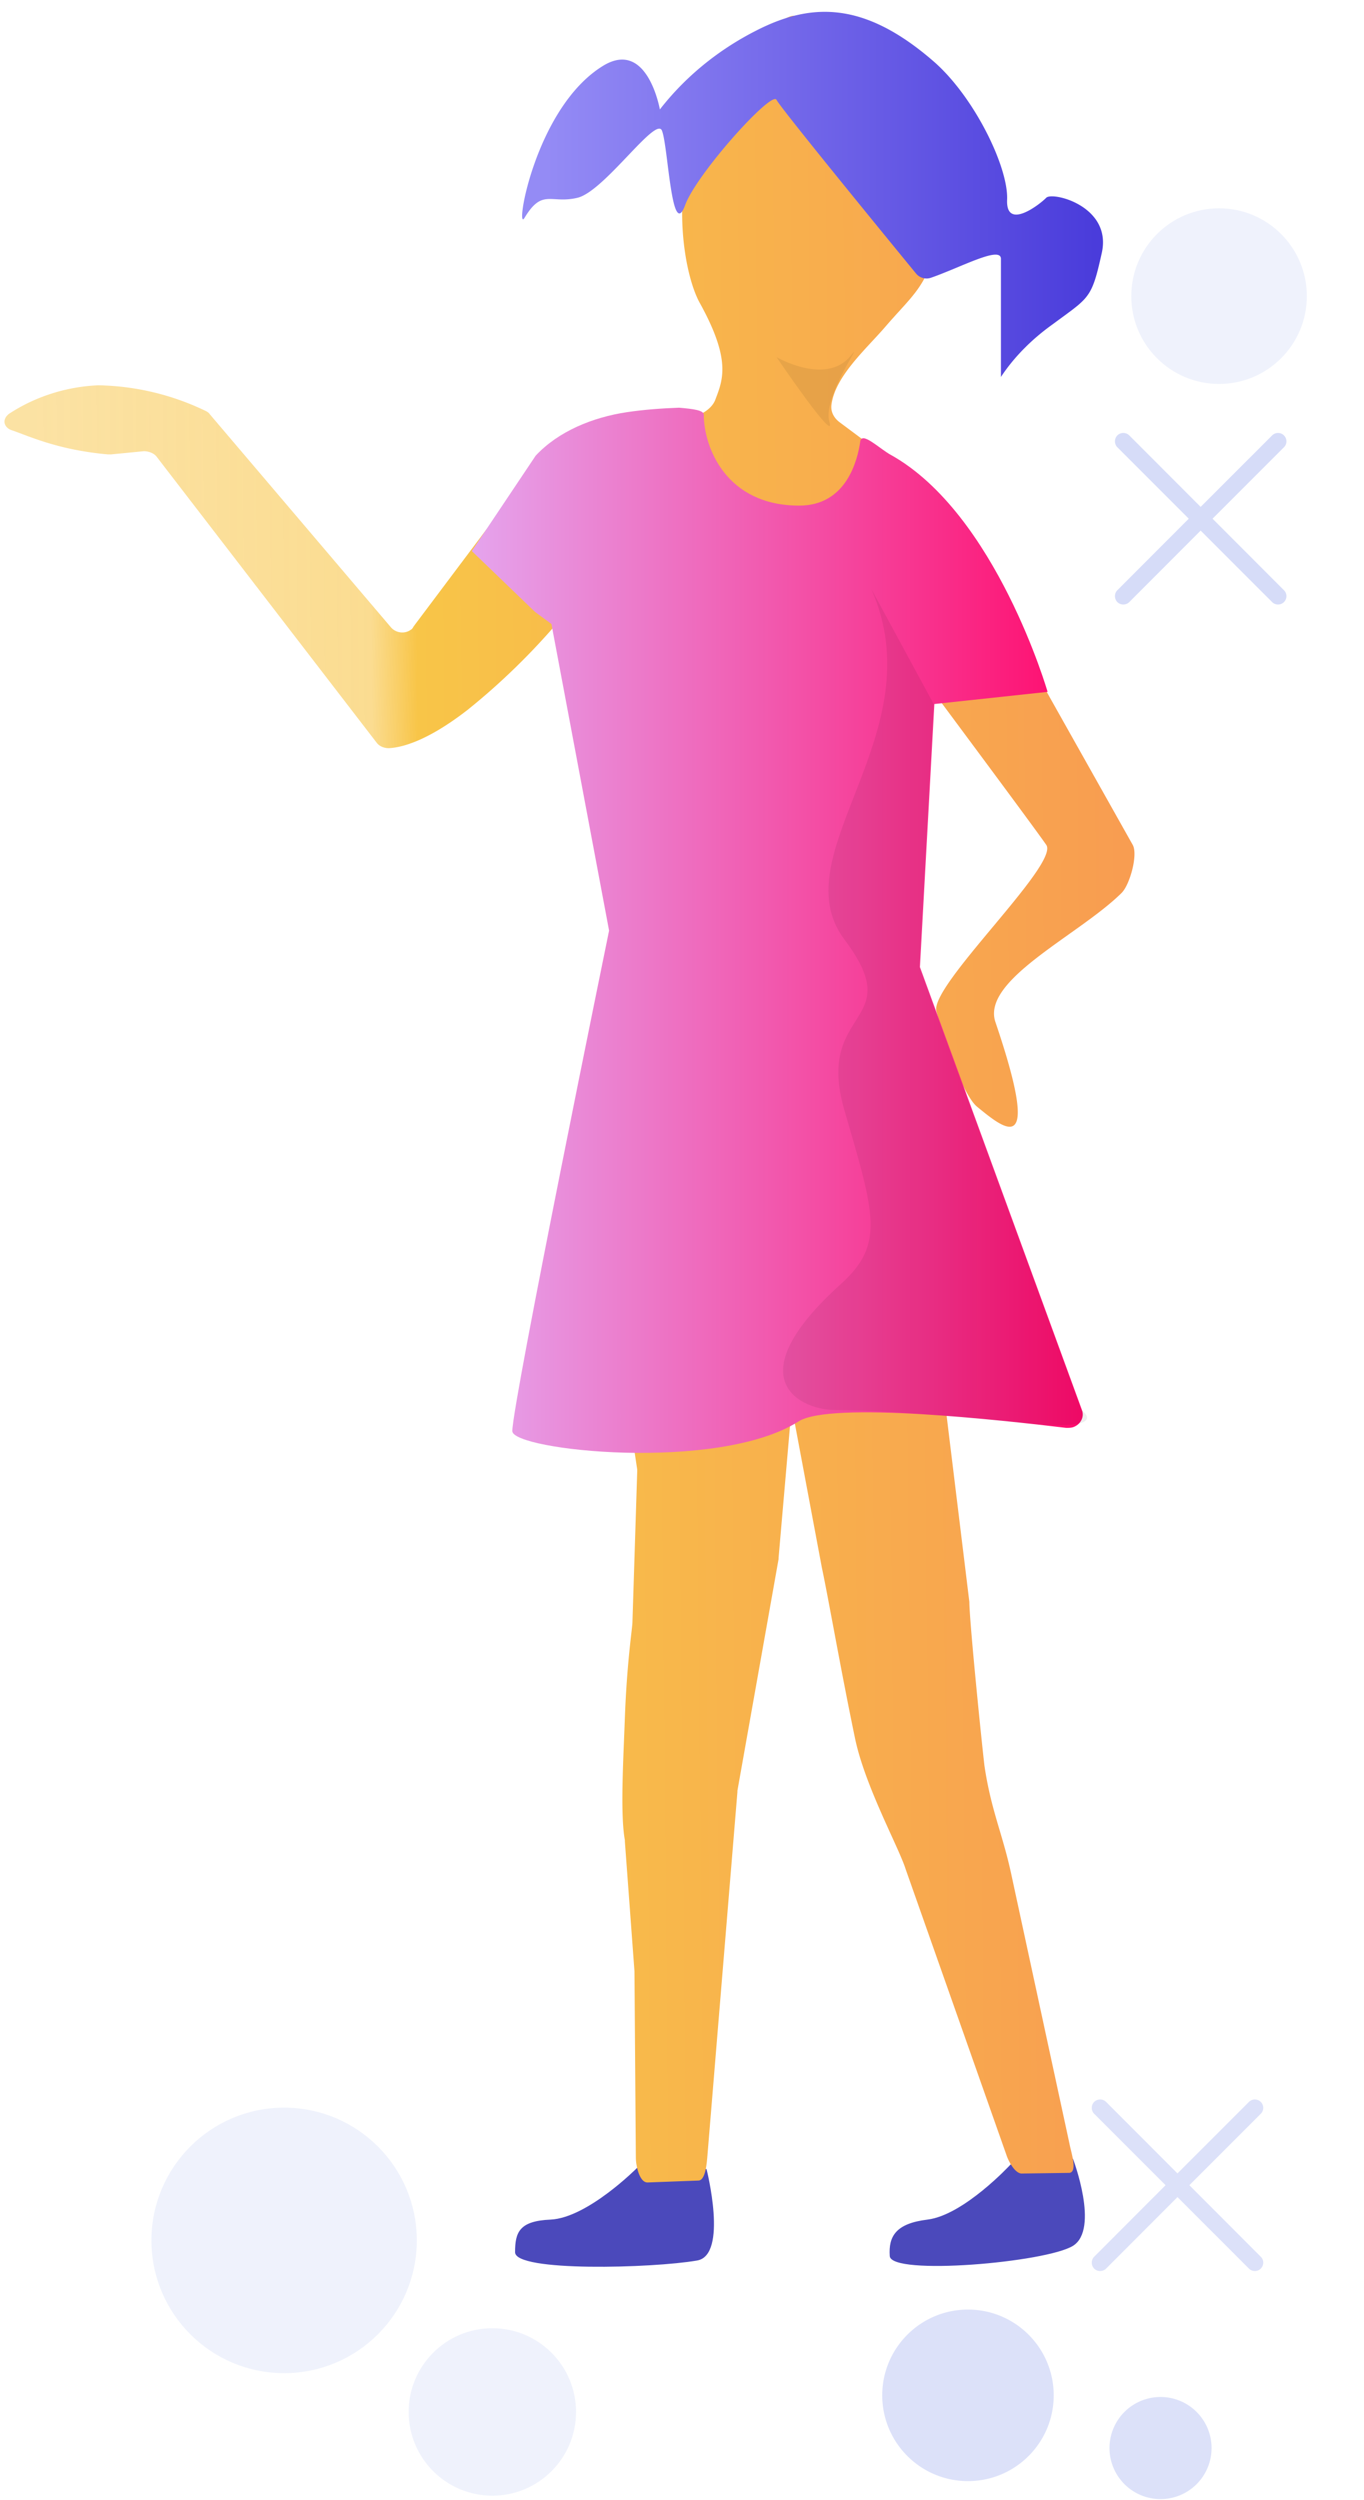<svg width="250" height="458" fill="none" xmlns="http://www.w3.org/2000/svg"><g clip-path="url(#clip0)"><path d="M116.792 397.132s-9.056 9.145-15.848 9.497c-5.786.235-6.54 2.345-6.54 5.98 0 3.635 25.155 2.931 33.331 1.524 5.786-.938 1.761-16.767 1.761-16.767l-12.704-.234zM196.662 395.49l-11.446 1.055s-8.553 9.263-15.219 10.084c-5.786.704-7.169 3.049-6.918 6.683.252 3.635 28.678 1.173 33.583-1.876 4.906-3.048 0-15.946 0-15.946z" fill="#4B49BB"/><path d="M174.021 28.258c-2.264 23.802-4.528 23.216-11.697 31.54-3.522 4.104-9.308 9.146-9.937 14.422-.126 1.173.377 2.228 1.384 3.049l7.546 5.628 3.145 2.228c.251.234.503.469.629.703l26.162 39.983.126.117 16.225 28.844c1.007 1.759-.503 7.27-2.012 8.794-7.798 7.739-25.785 15.946-23.144 23.685 8.679 25.561 1.636 19.581-3.396 15.477-2.641-2.228-6.163-12.78-7.421-17.47-1.257-4.69 22.641-26.968 20.125-30.486-2.264-3.283-19.999-27.085-22.766-30.837-.252-.352-.503-.586-1.006-.821l-16.729-8.09c-1.258-.586-2.893-.117-3.522 1.055-.251.469-.377.938-.251 1.525l25.659 138.708v.118l4.528 37.051v.235c.126 4.455 2.264 25.56 2.767 29.782 1.258 8.442 3.396 12.545 5.031 20.401l10.566 48.894c.251 1.407 1.509 5.042 0 5.277l-8.679.117c-1.258.117-2.516-2.228-2.893-3.4l-18.49-52.412c-1.258-3.986-7.547-15.36-9.308-24.154-2.515-12.077-4.905-25.795-6.037-31.071l-5.409-28.844c-.125-.938.252-1.994 1.132-2.463l14.214-8.442c1.132-.586 1.509-1.876 1.006-3.048l-15.723-35.293c-.629-1.29-2.138-1.759-3.521-1.29-1.007.469-1.636 1.407-1.51 2.462l4.654 42.797v.469l-2.767 31.893v.234l-7.547 42.445v.235l-5.534 67.068c-.126 1.29-.378 4.104-1.635 4.104l-9.308.351c-1.51 0-2.138-3.165-2.138-4.572l-.252-34.003v-.118l-1.761-23.802v-.234c-.88-4.808-.251-15.126 0-22.395.377-9.967 1.258-15.595 1.384-17.354l.88-27.788v-.352l-4.654-30.837V109.044c0-1.407-1.132-2.462-2.641-2.462-.881 0-1.635.352-2.138 1.055-6.164 8.208-13.459 15.829-21.635 22.395-7.546 5.863-12.2 6.918-14.464 7.035-.88 0-1.761-.351-2.264-1.055l-40.25-52.294c-.503-.704-1.51-1.056-2.39-1.056l-6.037.587h-.503c-9.308-.821-14.59-3.4-17.735-4.456-1.007-.352-1.51-1.29-1.132-2.11.125-.352.377-.587.628-.821 4.78-3.166 10.566-5.042 16.478-5.276a47.129 47.129 0 0119.621 4.69c.252.117.63.351.755.586l33.206 39.045c.88 1.055 2.516 1.29 3.648.469.251-.118.377-.352.503-.587l13.207-17.587c.251-.352.503-.587.88-.704l38.992-20.87c1.006-.587 1.887-1.408 2.264-2.463 1.384-3.635 2.893-7.27-2.893-17.705-4.025-7.27-8.427-36.348 14.968-51.59 4.78-3.166 2.39 2.344 6.415 2.344 15.471 0 21.382 16.181 21.382 16.181" fill="url(#paint0_linear)"/><path d="M128.993 75.98c0 5.862 4.025 16.649 17.483 16.649 8.679 0 10.691-8.325 11.195-11.725.251-1.993 3.647 1.407 5.66 2.462 19.244 10.787 28.678 43.383 28.678 43.383l-20.754 2.228-2.642 48.19 29.685 81.139c.503 1.289-.252 2.696-1.636 3.165-.377.118-.754.118-1.257.118-11.572-1.407-43.269-4.925-49.055-1.173-14.842 9.38-52.45 5.277-52.45 1.759 0-5.159 17.735-91.691 17.735-91.691L101.07 114.32l-3.02-2.227-11.571-11.139 11.698-17.47c4.15-4.456 10.439-7.036 16.728-7.974 3.145-.469 6.415-.703 9.56-.82 2.641.234 4.528.468 4.528 1.29z" fill="url(#paint1_linear)"/><path d="M170.626 50.887a2.486 2.486 0 01-2.767-.82c-4.906-5.98-24.779-30.251-25.534-31.776-.88-1.759-14.59 13.484-16.728 19.23-2.516 6.917-3.145-10.905-4.277-13.602-1.132-2.696-10.565 11.14-15.471 12.312-4.905 1.172-6.415-1.759-9.685 3.635-1.887 3.283 1.761-20.05 14.339-27.789 8.176-5.042 10.44 7.973 10.44 7.973 4.654-5.98 10.691-10.904 17.609-14.422 10.062-5.159 19.747-5.51 32.577 5.628 7.421 6.45 13.71 19.347 13.459 25.327-.252 5.745 6.037.82 7.169-.352 1.132-1.173 12.075 1.524 10.188 10.084-1.887 8.559-2.264 8.09-9.056 13.132-3.773 2.697-7.044 5.98-9.434 9.614V47.37c-.125-2.345-7.421 1.641-12.829 3.517z" fill="url(#paint2_linear)"/><path opacity=".07" d="M142.326 65.427s9.056 5.276 13.584-.235c2.893-3.635-5.283 7.621-3.899 12.077 1.383 4.456-9.685-11.843-9.685-11.843zM159.684 107.872l11.446 21.105-2.642 48.19 29.684 81.139s6.164 4.103-11.194 2.345c-17.358-1.759-28.552-2.345-34.087-2.345-5.534 0-18.615-5.159 1.258-23.099 8.05-7.27 6.163-12.78.629-31.775-5.534-18.995 11.823-15.595 0-31.306-11.823-15.712 16.729-37.638 4.906-64.254z" fill="#000"/></g><path d="M200.547 387.247c-.59-.589-.59-1.57 0-2.18a1.566 1.566 0 012.18 0l13.084 13.103 13.106-13.103a1.54 1.54 0 012.159 0c.61.61.61 1.592 0 2.18l-13.085 13.082 13.085 13.103c.61.589.61 1.57 0 2.18a1.54 1.54 0 01-2.159 0l-13.106-13.103-13.084 13.103c-.61.589-1.57.589-2.18 0-.59-.61-.59-1.592 0-2.18l13.084-13.103-13.084-13.082z" fill="#BAC5F4" fill-opacity=".5"/><path d="M52.075 434.761c13.431 0 24.32-10.888 24.32-24.319 0-13.432-10.888-24.32-24.32-24.32-13.431 0-24.32 10.888-24.32 24.32 0 13.431 10.889 24.319 24.32 24.319zM223.435 70.34c8.885 0 16.089-7.203 16.089-16.088 0-8.886-7.204-16.089-16.089-16.089-8.885 0-16.088 7.203-16.088 16.089 0 8.885 7.203 16.088 16.088 16.088zM90.239 457.21c8.472 0 15.34-6.868 15.34-15.34s-6.868-15.34-15.34-15.34c-8.473 0-15.34 6.868-15.34 15.34s6.867 15.34 15.34 15.34z" fill="#E1E6FB" fill-opacity=".5"/><path d="M177.415 454.541c8.679 0 15.714-7.036 15.714-15.714 0-8.679-7.035-15.715-15.714-15.715s-15.714 7.036-15.714 15.715c0 8.678 7.035 15.714 15.714 15.714zM212.708 457.836a9.353 9.353 0 009.353-9.354 9.354 9.354 0 10-9.353 9.354z" fill="#BAC5F4" fill-opacity=".5"/><path d="M204.796 81.942c-.59-.59-.59-1.57 0-2.18.61-.59 1.57-.59 2.18 0l13.084 13.102 13.106-13.102a1.54 1.54 0 012.159 0c.61.61.61 1.592 0 2.18l-13.084 13.082 13.084 13.102c.61.59.61 1.57 0 2.18a1.54 1.54 0 01-2.159 0L220.06 97.204l-13.084 13.102c-.61.589-1.57.589-2.18 0-.59-.61-.59-1.592 0-2.18l13.084-13.102-13.084-13.082z" fill="#BAC5F4" fill-opacity=".6"/><defs><linearGradient id="paint0_linear" x1="5.306" y1="77.449" x2="208.095" y2="75.578" gradientUnits="userSpaceOnUse"><stop offset=".001" stop-color="#F8C548" stop-opacity=".5"/><stop offset=".307" stop-color="#F8C548" stop-opacity=".6"/><stop offset=".349" stop-color="#F8C548"/><stop offset="1" stop-color="#F89C51"/></linearGradient><linearGradient id="paint1_linear" x1="86.479" y1="170.43" x2="198.454" y2="170.43" gradientUnits="userSpaceOnUse"><stop stop-color="#E5A4ED"/><stop offset="1" stop-color="#FF0A6C"/><stop offset="1" stop-color="#FF0A6C"/></linearGradient><linearGradient id="paint2_linear" x1="200.709" y1="35.614" x2="100.183" y2="35.614" gradientUnits="userSpaceOnUse"><stop stop-color="#4A3CDB"/><stop offset="1" stop-color="#948BF5"/></linearGradient><clipPath id="clip0"><path fill="#fff" transform="translate(.816)" d="M0 0h249.183v415.306H0z"/></clipPath></defs></svg>